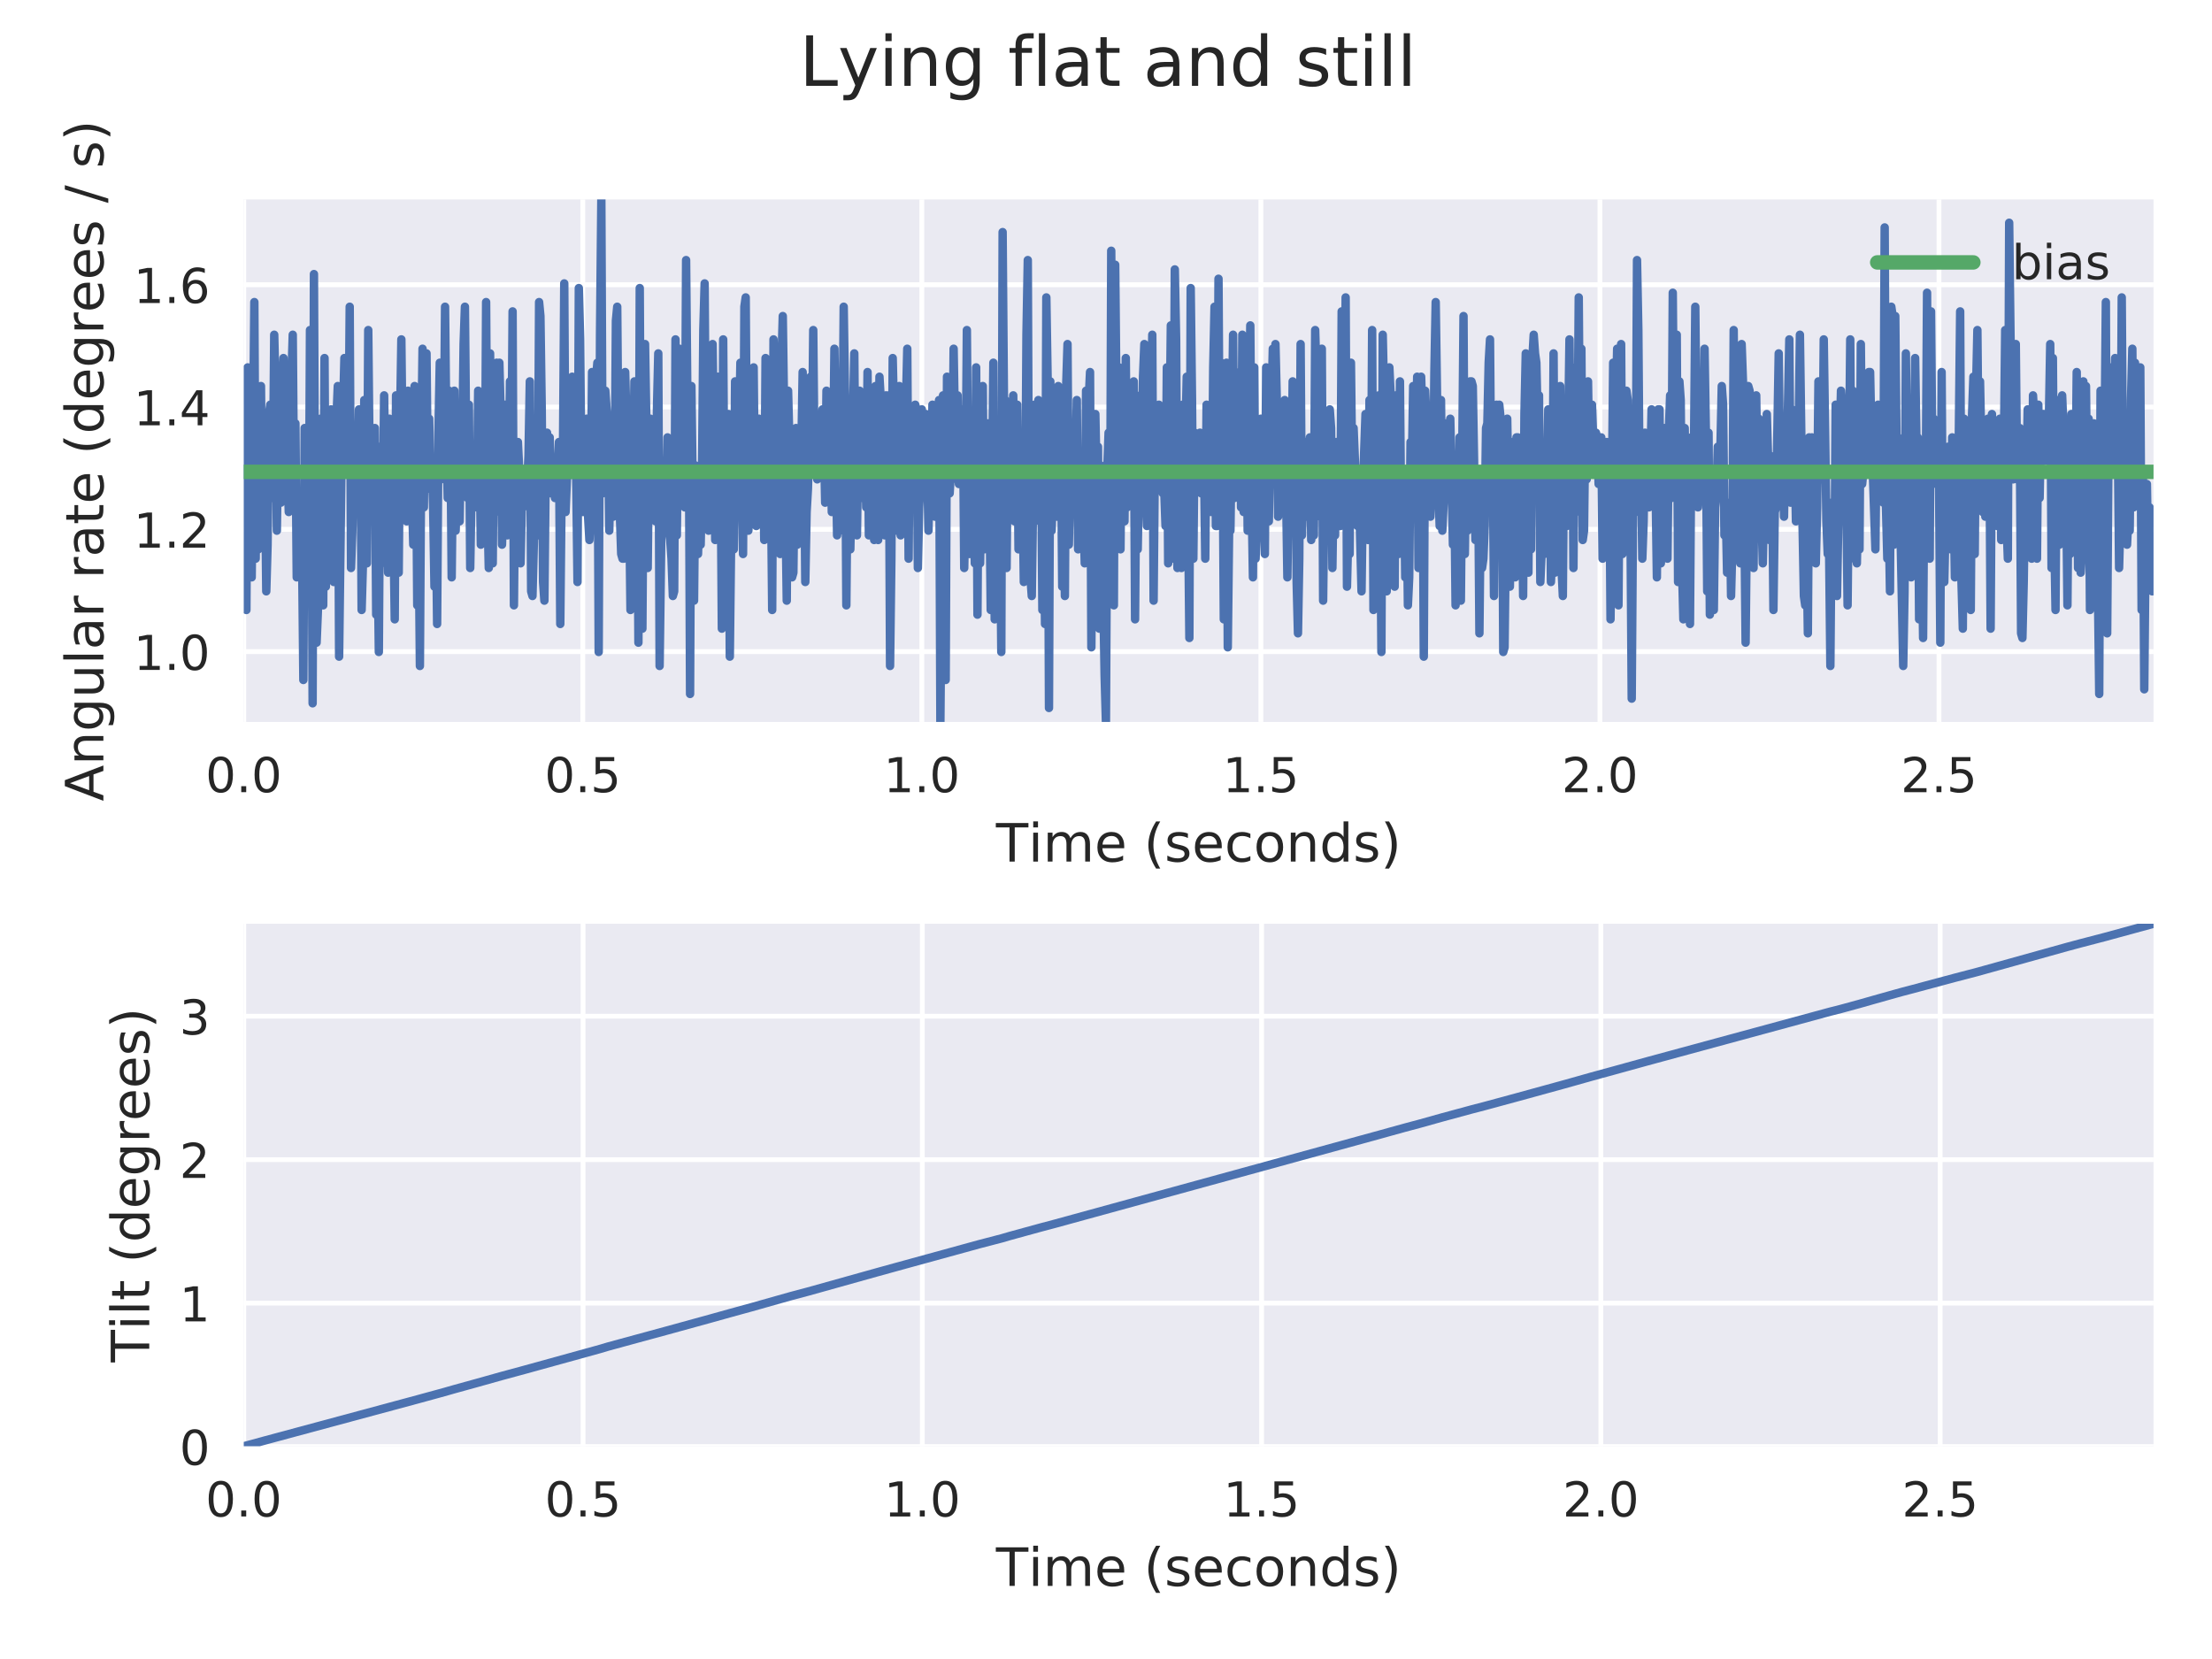<?xml version="1.0" encoding="utf-8" standalone="no"?>
<!DOCTYPE svg PUBLIC "-//W3C//DTD SVG 1.1//EN"
  "http://www.w3.org/Graphics/SVG/1.1/DTD/svg11.dtd">
<!-- Created with matplotlib (http://matplotlib.org/) -->
<svg height="345pt" version="1.1" viewBox="0 0 460 345" width="460pt" xmlns="http://www.w3.org/2000/svg" xmlns:xlink="http://www.w3.org/1999/xlink">
 <defs>
  <style type="text/css">
*{stroke-linecap:butt;stroke-linejoin:round;}
  </style>
 </defs>
 <g id="figure_1">
  <g id="patch_1">
   <path d="M 0 345.6 
L 460.8 345.6 
L 460.8 0 
L 0 0 
z
" style="fill:#ffffff;"/>
  </g>
  <g id="axes_1">
   <g id="patch_2">
    <path d="M 50.69 150.136 
L 447.84 150.136 
L 447.84 41.472 
L 50.69 41.472 
z
" style="fill:#eaeaf2;"/>
   </g>
   <g id="matplotlib.axis_1">
    <g id="xtick_1">
     <g id="line2d_1">
      <path clip-path="url(#pdb9cc842b4)" d="M 50.69 150.136 
L 50.69 41.472 
" style="fill:none;stroke:#ffffff;stroke-linecap:round;"/>
     </g>
     <g id="line2d_2"/>
     <g id="text_1">
      <!-- 0.0 -->
      <defs>
       <path d="M 31.781 66.406 
Q 24.172 66.406 20.328 58.906 
Q 16.5 51.422 16.5 36.375 
Q 16.5 21.391 20.328 13.891 
Q 24.172 6.391 31.781 6.391 
Q 39.453 6.391 43.281 13.891 
Q 47.125 21.391 47.125 36.375 
Q 47.125 51.422 43.281 58.906 
Q 39.453 66.406 31.781 66.406 
z
M 31.781 74.219 
Q 44.047 74.219 50.516 64.516 
Q 56.984 54.828 56.984 36.375 
Q 56.984 17.969 50.516 8.266 
Q 44.047 -1.422 31.781 -1.422 
Q 19.531 -1.422 13.062 8.266 
Q 6.594 17.969 6.594 36.375 
Q 6.594 54.828 13.062 64.516 
Q 19.531 74.219 31.781 74.219 
z
" id="DejaVuSans-30"/>
       <path d="M 10.688 12.406 
L 21 12.406 
L 21 0 
L 10.688 0 
z
" id="DejaVuSans-2e"/>
      </defs>
      <g style="fill:#262626;" transform="translate(42.738 164.735)scale(0.1 -0.1)">
       <use xlink:href="#DejaVuSans-30"/>
       <use x="63.623" xlink:href="#DejaVuSans-2e"/>
       <use x="95.41" xlink:href="#DejaVuSans-30"/>
      </g>
     </g>
    </g>
    <g id="xtick_2">
     <g id="line2d_3">
      <path clip-path="url(#pdb9cc842b4)" d="M 121.197 150.136 
L 121.197 41.472 
" style="fill:none;stroke:#ffffff;stroke-linecap:round;"/>
     </g>
     <g id="line2d_4"/>
     <g id="text_2">
      <!-- 0.5 -->
      <defs>
       <path d="M 10.797 72.906 
L 49.516 72.906 
L 49.516 64.594 
L 19.828 64.594 
L 19.828 46.734 
Q 21.969 47.469 24.109 47.828 
Q 26.266 48.188 28.422 48.188 
Q 40.625 48.188 47.75 41.5 
Q 54.891 34.812 54.891 23.391 
Q 54.891 11.625 47.562 5.094 
Q 40.234 -1.422 26.906 -1.422 
Q 22.312 -1.422 17.547 -0.641 
Q 12.797 0.141 7.719 1.703 
L 7.719 11.625 
Q 12.109 9.234 16.797 8.062 
Q 21.484 6.891 26.703 6.891 
Q 35.156 6.891 40.078 11.328 
Q 45.016 15.766 45.016 23.391 
Q 45.016 31 40.078 35.438 
Q 35.156 39.891 26.703 39.891 
Q 22.75 39.891 18.812 39.016 
Q 14.891 38.141 10.797 36.281 
z
" id="DejaVuSans-35"/>
      </defs>
      <g style="fill:#262626;" transform="translate(113.245 164.735)scale(0.1 -0.1)">
       <use xlink:href="#DejaVuSans-30"/>
       <use x="63.623" xlink:href="#DejaVuSans-2e"/>
       <use x="95.41" xlink:href="#DejaVuSans-35"/>
      </g>
     </g>
    </g>
    <g id="xtick_3">
     <g id="line2d_5">
      <path clip-path="url(#pdb9cc842b4)" d="M 191.703 150.136 
L 191.703 41.472 
" style="fill:none;stroke:#ffffff;stroke-linecap:round;"/>
     </g>
     <g id="line2d_6"/>
     <g id="text_3">
      <!-- 1.0 -->
      <defs>
       <path d="M 12.406 8.297 
L 28.516 8.297 
L 28.516 63.922 
L 10.984 60.406 
L 10.984 69.391 
L 28.422 72.906 
L 38.281 72.906 
L 38.281 8.297 
L 54.391 8.297 
L 54.391 0 
L 12.406 0 
z
" id="DejaVuSans-31"/>
      </defs>
      <g style="fill:#262626;" transform="translate(183.751 164.735)scale(0.1 -0.1)">
       <use xlink:href="#DejaVuSans-31"/>
       <use x="63.623" xlink:href="#DejaVuSans-2e"/>
       <use x="95.41" xlink:href="#DejaVuSans-30"/>
      </g>
     </g>
    </g>
    <g id="xtick_4">
     <g id="line2d_7">
      <path clip-path="url(#pdb9cc842b4)" d="M 262.21 150.136 
L 262.21 41.472 
" style="fill:none;stroke:#ffffff;stroke-linecap:round;"/>
     </g>
     <g id="line2d_8"/>
     <g id="text_4">
      <!-- 1.5 -->
      <g style="fill:#262626;" transform="translate(254.258 164.735)scale(0.1 -0.1)">
       <use xlink:href="#DejaVuSans-31"/>
       <use x="63.623" xlink:href="#DejaVuSans-2e"/>
       <use x="95.41" xlink:href="#DejaVuSans-35"/>
      </g>
     </g>
    </g>
    <g id="xtick_5">
     <g id="line2d_9">
      <path clip-path="url(#pdb9cc842b4)" d="M 332.716 150.136 
L 332.716 41.472 
" style="fill:none;stroke:#ffffff;stroke-linecap:round;"/>
     </g>
     <g id="line2d_10"/>
     <g id="text_5">
      <!-- 2.0 -->
      <defs>
       <path d="M 19.188 8.297 
L 53.609 8.297 
L 53.609 0 
L 7.328 0 
L 7.328 8.297 
Q 12.938 14.109 22.625 23.891 
Q 32.328 33.688 34.812 36.531 
Q 39.547 41.844 41.422 45.531 
Q 43.312 49.219 43.312 52.781 
Q 43.312 58.594 39.234 62.25 
Q 35.156 65.922 28.609 65.922 
Q 23.969 65.922 18.812 64.312 
Q 13.672 62.703 7.812 59.422 
L 7.812 69.391 
Q 13.766 71.781 18.938 73 
Q 24.125 74.219 28.422 74.219 
Q 39.75 74.219 46.484 68.547 
Q 53.219 62.891 53.219 53.422 
Q 53.219 48.922 51.531 44.891 
Q 49.859 40.875 45.406 35.406 
Q 44.188 33.984 37.641 27.219 
Q 31.109 20.453 19.188 8.297 
z
" id="DejaVuSans-32"/>
      </defs>
      <g style="fill:#262626;" transform="translate(324.765 164.735)scale(0.1 -0.1)">
       <use xlink:href="#DejaVuSans-32"/>
       <use x="63.623" xlink:href="#DejaVuSans-2e"/>
       <use x="95.41" xlink:href="#DejaVuSans-30"/>
      </g>
     </g>
    </g>
    <g id="xtick_6">
     <g id="line2d_11">
      <path clip-path="url(#pdb9cc842b4)" d="M 403.223 150.136 
L 403.223 41.472 
" style="fill:none;stroke:#ffffff;stroke-linecap:round;"/>
     </g>
     <g id="line2d_12"/>
     <g id="text_6">
      <!-- 2.5 -->
      <g style="fill:#262626;" transform="translate(395.271 164.735)scale(0.1 -0.1)">
       <use xlink:href="#DejaVuSans-32"/>
       <use x="63.623" xlink:href="#DejaVuSans-2e"/>
       <use x="95.41" xlink:href="#DejaVuSans-35"/>
      </g>
     </g>
    </g>
    <g id="text_7">
     <!-- Time (seconds) -->
     <defs>
      <path d="M -0.297 72.906 
L 61.375 72.906 
L 61.375 64.594 
L 35.5 64.594 
L 35.5 0 
L 25.594 0 
L 25.594 64.594 
L -0.297 64.594 
z
" id="DejaVuSans-54"/>
      <path d="M 9.422 54.688 
L 18.406 54.688 
L 18.406 0 
L 9.422 0 
z
M 9.422 75.984 
L 18.406 75.984 
L 18.406 64.594 
L 9.422 64.594 
z
" id="DejaVuSans-69"/>
      <path d="M 52 44.188 
Q 55.375 50.25 60.062 53.125 
Q 64.75 56 71.094 56 
Q 79.641 56 84.281 50.016 
Q 88.922 44.047 88.922 33.016 
L 88.922 0 
L 79.891 0 
L 79.891 32.719 
Q 79.891 40.578 77.094 44.375 
Q 74.312 48.188 68.609 48.188 
Q 61.625 48.188 57.562 43.547 
Q 53.516 38.922 53.516 30.906 
L 53.516 0 
L 44.484 0 
L 44.484 32.719 
Q 44.484 40.625 41.703 44.406 
Q 38.922 48.188 33.109 48.188 
Q 26.219 48.188 22.156 43.531 
Q 18.109 38.875 18.109 30.906 
L 18.109 0 
L 9.078 0 
L 9.078 54.688 
L 18.109 54.688 
L 18.109 46.188 
Q 21.188 51.219 25.484 53.609 
Q 29.781 56 35.688 56 
Q 41.656 56 45.828 52.969 
Q 50 49.953 52 44.188 
z
" id="DejaVuSans-6d"/>
      <path d="M 56.203 29.594 
L 56.203 25.203 
L 14.891 25.203 
Q 15.484 15.922 20.484 11.062 
Q 25.484 6.203 34.422 6.203 
Q 39.594 6.203 44.453 7.469 
Q 49.312 8.734 54.109 11.281 
L 54.109 2.781 
Q 49.266 0.734 44.188 -0.344 
Q 39.109 -1.422 33.891 -1.422 
Q 20.797 -1.422 13.156 6.188 
Q 5.516 13.812 5.516 26.812 
Q 5.516 40.234 12.766 48.109 
Q 20.016 56 32.328 56 
Q 43.359 56 49.781 48.891 
Q 56.203 41.797 56.203 29.594 
z
M 47.219 32.234 
Q 47.125 39.594 43.094 43.984 
Q 39.062 48.391 32.422 48.391 
Q 24.906 48.391 20.391 44.141 
Q 15.875 39.891 15.188 32.172 
z
" id="DejaVuSans-65"/>
      <path id="DejaVuSans-20"/>
      <path d="M 31 75.875 
Q 24.469 64.656 21.281 53.656 
Q 18.109 42.672 18.109 31.391 
Q 18.109 20.125 21.312 9.062 
Q 24.516 -2 31 -13.188 
L 23.188 -13.188 
Q 15.875 -1.703 12.234 9.375 
Q 8.594 20.453 8.594 31.391 
Q 8.594 42.281 12.203 53.312 
Q 15.828 64.359 23.188 75.875 
z
" id="DejaVuSans-28"/>
      <path d="M 44.281 53.078 
L 44.281 44.578 
Q 40.484 46.531 36.375 47.5 
Q 32.281 48.484 27.875 48.484 
Q 21.188 48.484 17.844 46.438 
Q 14.5 44.391 14.5 40.281 
Q 14.5 37.156 16.891 35.375 
Q 19.281 33.594 26.516 31.984 
L 29.594 31.297 
Q 39.156 29.25 43.188 25.516 
Q 47.219 21.781 47.219 15.094 
Q 47.219 7.469 41.188 3.016 
Q 35.156 -1.422 24.609 -1.422 
Q 20.219 -1.422 15.453 -0.562 
Q 10.688 0.297 5.422 2 
L 5.422 11.281 
Q 10.406 8.688 15.234 7.391 
Q 20.062 6.109 24.812 6.109 
Q 31.156 6.109 34.562 8.281 
Q 37.984 10.453 37.984 14.406 
Q 37.984 18.062 35.516 20.016 
Q 33.062 21.969 24.703 23.781 
L 21.578 24.516 
Q 13.234 26.266 9.516 29.906 
Q 5.812 33.547 5.812 39.891 
Q 5.812 47.609 11.281 51.797 
Q 16.75 56 26.812 56 
Q 31.781 56 36.172 55.266 
Q 40.578 54.547 44.281 53.078 
z
" id="DejaVuSans-73"/>
      <path d="M 48.781 52.594 
L 48.781 44.188 
Q 44.969 46.297 41.141 47.344 
Q 37.312 48.391 33.406 48.391 
Q 24.656 48.391 19.812 42.844 
Q 14.984 37.312 14.984 27.297 
Q 14.984 17.281 19.812 11.734 
Q 24.656 6.203 33.406 6.203 
Q 37.312 6.203 41.141 7.25 
Q 44.969 8.297 48.781 10.406 
L 48.781 2.094 
Q 45.016 0.344 40.984 -0.531 
Q 36.969 -1.422 32.422 -1.422 
Q 20.062 -1.422 12.781 6.344 
Q 5.516 14.109 5.516 27.297 
Q 5.516 40.672 12.859 48.328 
Q 20.219 56 33.016 56 
Q 37.156 56 41.109 55.141 
Q 45.062 54.297 48.781 52.594 
z
" id="DejaVuSans-63"/>
      <path d="M 30.609 48.391 
Q 23.391 48.391 19.188 42.75 
Q 14.984 37.109 14.984 27.297 
Q 14.984 17.484 19.156 11.844 
Q 23.344 6.203 30.609 6.203 
Q 37.797 6.203 41.984 11.859 
Q 46.188 17.531 46.188 27.297 
Q 46.188 37.016 41.984 42.703 
Q 37.797 48.391 30.609 48.391 
z
M 30.609 56 
Q 42.328 56 49.016 48.375 
Q 55.719 40.766 55.719 27.297 
Q 55.719 13.875 49.016 6.219 
Q 42.328 -1.422 30.609 -1.422 
Q 18.844 -1.422 12.172 6.219 
Q 5.516 13.875 5.516 27.297 
Q 5.516 40.766 12.172 48.375 
Q 18.844 56 30.609 56 
z
" id="DejaVuSans-6f"/>
      <path d="M 54.891 33.016 
L 54.891 0 
L 45.906 0 
L 45.906 32.719 
Q 45.906 40.484 42.875 44.328 
Q 39.844 48.188 33.797 48.188 
Q 26.516 48.188 22.312 43.547 
Q 18.109 38.922 18.109 30.906 
L 18.109 0 
L 9.078 0 
L 9.078 54.688 
L 18.109 54.688 
L 18.109 46.188 
Q 21.344 51.125 25.703 53.562 
Q 30.078 56 35.797 56 
Q 45.219 56 50.047 50.172 
Q 54.891 44.344 54.891 33.016 
z
" id="DejaVuSans-6e"/>
      <path d="M 45.406 46.391 
L 45.406 75.984 
L 54.391 75.984 
L 54.391 0 
L 45.406 0 
L 45.406 8.203 
Q 42.578 3.328 38.25 0.953 
Q 33.938 -1.422 27.875 -1.422 
Q 17.969 -1.422 11.734 6.484 
Q 5.516 14.406 5.516 27.297 
Q 5.516 40.188 11.734 48.094 
Q 17.969 56 27.875 56 
Q 33.938 56 38.25 53.625 
Q 42.578 51.266 45.406 46.391 
z
M 14.797 27.297 
Q 14.797 17.391 18.875 11.75 
Q 22.953 6.109 30.078 6.109 
Q 37.203 6.109 41.297 11.75 
Q 45.406 17.391 45.406 27.297 
Q 45.406 37.203 41.297 42.844 
Q 37.203 48.484 30.078 48.484 
Q 22.953 48.484 18.875 42.844 
Q 14.797 37.203 14.797 27.297 
z
" id="DejaVuSans-64"/>
      <path d="M 8.016 75.875 
L 15.828 75.875 
Q 23.141 64.359 26.781 53.312 
Q 30.422 42.281 30.422 31.391 
Q 30.422 20.453 26.781 9.375 
Q 23.141 -1.703 15.828 -13.188 
L 8.016 -13.188 
Q 14.5 -2 17.703 9.062 
Q 20.906 20.125 20.906 31.391 
Q 20.906 42.672 17.703 53.656 
Q 14.5 64.656 8.016 75.875 
z
" id="DejaVuSans-29"/>
     </defs>
     <g style="fill:#262626;" transform="translate(207.118 179.173)scale(0.11 -0.11)">
      <use xlink:href="#DejaVuSans-54"/>
      <use x="61.037" xlink:href="#DejaVuSans-69"/>
      <use x="88.82" xlink:href="#DejaVuSans-6d"/>
      <use x="186.232" xlink:href="#DejaVuSans-65"/>
      <use x="247.756" xlink:href="#DejaVuSans-20"/>
      <use x="279.543" xlink:href="#DejaVuSans-28"/>
      <use x="318.557" xlink:href="#DejaVuSans-73"/>
      <use x="370.656" xlink:href="#DejaVuSans-65"/>
      <use x="432.18" xlink:href="#DejaVuSans-63"/>
      <use x="487.16" xlink:href="#DejaVuSans-6f"/>
      <use x="548.342" xlink:href="#DejaVuSans-6e"/>
      <use x="611.721" xlink:href="#DejaVuSans-64"/>
      <use x="675.197" xlink:href="#DejaVuSans-73"/>
      <use x="727.297" xlink:href="#DejaVuSans-29"/>
     </g>
    </g>
   </g>
   <g id="matplotlib.axis_2">
    <g id="ytick_1">
     <g id="line2d_13">
      <path clip-path="url(#pdb9cc842b4)" d="M 50.69 135.513 
L 447.84 135.513 
" style="fill:none;stroke:#ffffff;stroke-linecap:round;"/>
     </g>
     <g id="line2d_14"/>
     <g id="text_8">
      <!-- 1.0 -->
      <g style="fill:#262626;" transform="translate(27.787 139.312)scale(0.1 -0.1)">
       <use xlink:href="#DejaVuSans-31"/>
       <use x="63.623" xlink:href="#DejaVuSans-2e"/>
       <use x="95.41" xlink:href="#DejaVuSans-30"/>
      </g>
     </g>
    </g>
    <g id="ytick_2">
     <g id="line2d_15">
      <path clip-path="url(#pdb9cc842b4)" d="M 50.69 110.08 
L 447.84 110.08 
" style="fill:none;stroke:#ffffff;stroke-linecap:round;"/>
     </g>
     <g id="line2d_16"/>
     <g id="text_9">
      <!-- 1.2 -->
      <g style="fill:#262626;" transform="translate(27.787 113.879)scale(0.1 -0.1)">
       <use xlink:href="#DejaVuSans-31"/>
       <use x="63.623" xlink:href="#DejaVuSans-2e"/>
       <use x="95.41" xlink:href="#DejaVuSans-32"/>
      </g>
     </g>
    </g>
    <g id="ytick_3">
     <g id="line2d_17">
      <path clip-path="url(#pdb9cc842b4)" d="M 50.69 84.646 
L 447.84 84.646 
" style="fill:none;stroke:#ffffff;stroke-linecap:round;"/>
     </g>
     <g id="line2d_18"/>
     <g id="text_10">
      <!-- 1.4 -->
      <defs>
       <path d="M 37.797 64.312 
L 12.891 25.391 
L 37.797 25.391 
z
M 35.203 72.906 
L 47.609 72.906 
L 47.609 25.391 
L 58.016 25.391 
L 58.016 17.188 
L 47.609 17.188 
L 47.609 0 
L 37.797 0 
L 37.797 17.188 
L 4.891 17.188 
L 4.891 26.703 
z
" id="DejaVuSans-34"/>
      </defs>
      <g style="fill:#262626;" transform="translate(27.787 88.445)scale(0.1 -0.1)">
       <use xlink:href="#DejaVuSans-31"/>
       <use x="63.623" xlink:href="#DejaVuSans-2e"/>
       <use x="95.41" xlink:href="#DejaVuSans-34"/>
      </g>
     </g>
    </g>
    <g id="ytick_4">
     <g id="line2d_19">
      <path clip-path="url(#pdb9cc842b4)" d="M 50.69 59.212 
L 447.84 59.212 
" style="fill:none;stroke:#ffffff;stroke-linecap:round;"/>
     </g>
     <g id="line2d_20"/>
     <g id="text_11">
      <!-- 1.6 -->
      <defs>
       <path d="M 33.016 40.375 
Q 26.375 40.375 22.484 35.828 
Q 18.609 31.297 18.609 23.391 
Q 18.609 15.531 22.484 10.953 
Q 26.375 6.391 33.016 6.391 
Q 39.656 6.391 43.531 10.953 
Q 47.406 15.531 47.406 23.391 
Q 47.406 31.297 43.531 35.828 
Q 39.656 40.375 33.016 40.375 
z
M 52.594 71.297 
L 52.594 62.312 
Q 48.875 64.062 45.094 64.984 
Q 41.312 65.922 37.594 65.922 
Q 27.828 65.922 22.672 59.328 
Q 17.531 52.734 16.797 39.406 
Q 19.672 43.656 24.016 45.922 
Q 28.375 48.188 33.594 48.188 
Q 44.578 48.188 50.953 41.516 
Q 57.328 34.859 57.328 23.391 
Q 57.328 12.156 50.688 5.359 
Q 44.047 -1.422 33.016 -1.422 
Q 20.359 -1.422 13.672 8.266 
Q 6.984 17.969 6.984 36.375 
Q 6.984 53.656 15.188 63.938 
Q 23.391 74.219 37.203 74.219 
Q 40.922 74.219 44.703 73.484 
Q 48.484 72.75 52.594 71.297 
z
" id="DejaVuSans-36"/>
      </defs>
      <g style="fill:#262626;" transform="translate(27.787 63.011)scale(0.1 -0.1)">
       <use xlink:href="#DejaVuSans-31"/>
       <use x="63.623" xlink:href="#DejaVuSans-2e"/>
       <use x="95.41" xlink:href="#DejaVuSans-36"/>
      </g>
     </g>
    </g>
    <g id="text_12">
     <!-- Angular rate (degrees / s) -->
     <defs>
      <path d="M 34.188 63.188 
L 20.797 26.906 
L 47.609 26.906 
z
M 28.609 72.906 
L 39.797 72.906 
L 67.578 0 
L 57.328 0 
L 50.688 18.703 
L 17.828 18.703 
L 11.188 0 
L 0.781 0 
z
" id="DejaVuSans-41"/>
      <path d="M 45.406 27.984 
Q 45.406 37.75 41.375 43.109 
Q 37.359 48.484 30.078 48.484 
Q 22.859 48.484 18.828 43.109 
Q 14.797 37.75 14.797 27.984 
Q 14.797 18.266 18.828 12.891 
Q 22.859 7.516 30.078 7.516 
Q 37.359 7.516 41.375 12.891 
Q 45.406 18.266 45.406 27.984 
z
M 54.391 6.781 
Q 54.391 -7.172 48.188 -13.984 
Q 42 -20.797 29.203 -20.797 
Q 24.469 -20.797 20.266 -20.094 
Q 16.062 -19.391 12.109 -17.922 
L 12.109 -9.188 
Q 16.062 -11.328 19.922 -12.344 
Q 23.781 -13.375 27.781 -13.375 
Q 36.625 -13.375 41.016 -8.766 
Q 45.406 -4.156 45.406 5.172 
L 45.406 9.625 
Q 42.625 4.781 38.281 2.391 
Q 33.938 0 27.875 0 
Q 17.828 0 11.672 7.656 
Q 5.516 15.328 5.516 27.984 
Q 5.516 40.672 11.672 48.328 
Q 17.828 56 27.875 56 
Q 33.938 56 38.281 53.609 
Q 42.625 51.219 45.406 46.391 
L 45.406 54.688 
L 54.391 54.688 
z
" id="DejaVuSans-67"/>
      <path d="M 8.5 21.578 
L 8.5 54.688 
L 17.484 54.688 
L 17.484 21.922 
Q 17.484 14.156 20.5 10.266 
Q 23.531 6.391 29.594 6.391 
Q 36.859 6.391 41.078 11.031 
Q 45.312 15.672 45.312 23.688 
L 45.312 54.688 
L 54.297 54.688 
L 54.297 0 
L 45.312 0 
L 45.312 8.406 
Q 42.047 3.422 37.719 1 
Q 33.406 -1.422 27.688 -1.422 
Q 18.266 -1.422 13.375 4.438 
Q 8.5 10.297 8.5 21.578 
z
M 31.109 56 
z
" id="DejaVuSans-75"/>
      <path d="M 9.422 75.984 
L 18.406 75.984 
L 18.406 0 
L 9.422 0 
z
" id="DejaVuSans-6c"/>
      <path d="M 34.281 27.484 
Q 23.391 27.484 19.188 25 
Q 14.984 22.516 14.984 16.5 
Q 14.984 11.719 18.141 8.906 
Q 21.297 6.109 26.703 6.109 
Q 34.188 6.109 38.703 11.406 
Q 43.219 16.703 43.219 25.484 
L 43.219 27.484 
z
M 52.203 31.203 
L 52.203 0 
L 43.219 0 
L 43.219 8.297 
Q 40.141 3.328 35.547 0.953 
Q 30.953 -1.422 24.312 -1.422 
Q 15.922 -1.422 10.953 3.297 
Q 6 8.016 6 15.922 
Q 6 25.141 12.172 29.828 
Q 18.359 34.516 30.609 34.516 
L 43.219 34.516 
L 43.219 35.406 
Q 43.219 41.609 39.141 45 
Q 35.062 48.391 27.688 48.391 
Q 23 48.391 18.547 47.266 
Q 14.109 46.141 10.016 43.891 
L 10.016 52.203 
Q 14.938 54.109 19.578 55.047 
Q 24.219 56 28.609 56 
Q 40.484 56 46.344 49.844 
Q 52.203 43.703 52.203 31.203 
z
" id="DejaVuSans-61"/>
      <path d="M 41.109 46.297 
Q 39.594 47.172 37.812 47.578 
Q 36.031 48 33.891 48 
Q 26.266 48 22.188 43.047 
Q 18.109 38.094 18.109 28.812 
L 18.109 0 
L 9.078 0 
L 9.078 54.688 
L 18.109 54.688 
L 18.109 46.188 
Q 20.953 51.172 25.484 53.578 
Q 30.031 56 36.531 56 
Q 37.453 56 38.578 55.875 
Q 39.703 55.766 41.062 55.516 
z
" id="DejaVuSans-72"/>
      <path d="M 18.312 70.219 
L 18.312 54.688 
L 36.812 54.688 
L 36.812 47.703 
L 18.312 47.703 
L 18.312 18.016 
Q 18.312 11.328 20.141 9.422 
Q 21.969 7.516 27.594 7.516 
L 36.812 7.516 
L 36.812 0 
L 27.594 0 
Q 17.188 0 13.234 3.875 
Q 9.281 7.766 9.281 18.016 
L 9.281 47.703 
L 2.688 47.703 
L 2.688 54.688 
L 9.281 54.688 
L 9.281 70.219 
z
" id="DejaVuSans-74"/>
      <path d="M 25.391 72.906 
L 33.688 72.906 
L 8.297 -9.281 
L 0 -9.281 
z
" id="DejaVuSans-2f"/>
     </defs>
     <g style="fill:#262626;" transform="translate(21.499 166.623)rotate(-90)scale(0.11 -0.11)">
      <use xlink:href="#DejaVuSans-41"/>
      <use x="68.408" xlink:href="#DejaVuSans-6e"/>
      <use x="131.787" xlink:href="#DejaVuSans-67"/>
      <use x="195.264" xlink:href="#DejaVuSans-75"/>
      <use x="258.643" xlink:href="#DejaVuSans-6c"/>
      <use x="286.426" xlink:href="#DejaVuSans-61"/>
      <use x="347.705" xlink:href="#DejaVuSans-72"/>
      <use x="388.818" xlink:href="#DejaVuSans-20"/>
      <use x="420.605" xlink:href="#DejaVuSans-72"/>
      <use x="461.719" xlink:href="#DejaVuSans-61"/>
      <use x="522.998" xlink:href="#DejaVuSans-74"/>
      <use x="562.207" xlink:href="#DejaVuSans-65"/>
      <use x="623.73" xlink:href="#DejaVuSans-20"/>
      <use x="655.518" xlink:href="#DejaVuSans-28"/>
      <use x="694.531" xlink:href="#DejaVuSans-64"/>
      <use x="758.008" xlink:href="#DejaVuSans-65"/>
      <use x="819.531" xlink:href="#DejaVuSans-67"/>
      <use x="883.008" xlink:href="#DejaVuSans-72"/>
      <use x="924.09" xlink:href="#DejaVuSans-65"/>
      <use x="985.613" xlink:href="#DejaVuSans-65"/>
      <use x="1047.137" xlink:href="#DejaVuSans-73"/>
      <use x="1099.236" xlink:href="#DejaVuSans-20"/>
      <use x="1131.023" xlink:href="#DejaVuSans-2f"/>
      <use x="1164.715" xlink:href="#DejaVuSans-20"/>
      <use x="1196.502" xlink:href="#DejaVuSans-73"/>
      <use x="1248.602" xlink:href="#DejaVuSans-29"/>
     </g>
    </g>
   </g>
   <g id="line2d_21">
    <path clip-path="url(#pdb9cc842b4)" d="M 50.69 116.179 
L 50.965 114.238 
L 51.241 126.851 
L 51.516 76.4 
L 51.792 91.923 
L 52.067 100.655 
L 52.342 120.06 
L 52.893 62.817 
L 53.169 116.179 
L 53.444 83.191 
L 53.72 114.238 
L 53.995 86.102 
L 54.27 80.281 
L 54.546 111.328 
L 54.821 106.477 
L 55.097 98.715 
L 55.372 122.97 
L 55.647 113.268 
L 55.923 86.102 
L 56.198 84.162 
L 56.474 103.566 
L 56.749 100.655 
L 57.025 69.608 
L 57.3 81.251 
L 57.575 110.357 
L 57.851 89.983 
L 58.126 87.072 
L 58.402 104.536 
L 58.677 80.281 
L 58.952 74.459 
L 59.228 94.834 
L 59.503 89.013 
L 60.054 106.477 
L 60.33 100.655 
L 60.605 78.34 
L 60.88 69.608 
L 61.156 103.566 
L 61.431 88.042 
L 61.707 120.06 
L 61.982 106.477 
L 62.257 108.417 
L 62.533 112.298 
L 62.808 114.238 
L 63.084 141.404 
L 63.359 89.013 
L 63.635 118.119 
L 63.91 96.774 
L 64.185 122.97 
L 64.461 68.638 
L 64.736 89.983 
L 65.012 146.256 
L 65.287 56.995 
L 65.562 118.119 
L 65.838 133.643 
L 66.113 126.851 
L 66.389 98.715 
L 66.664 87.072 
L 67.215 125.881 
L 67.49 74.459 
L 67.766 122 
L 68.041 102.596 
L 68.317 107.447 
L 68.592 109.387 
L 68.867 85.132 
L 69.143 99.685 
L 69.418 121.03 
L 69.694 93.864 
L 70.245 80.281 
L 70.52 136.553 
L 71.071 91.923 
L 71.346 85.132 
L 71.622 74.459 
L 71.897 94.834 
L 72.172 78.34 
L 72.448 96.774 
L 72.723 63.787 
L 72.999 118.119 
L 73.274 110.357 
L 73.55 95.804 
L 73.825 101.626 
L 74.1 89.013 
L 74.376 97.745 
L 74.651 85.132 
L 74.927 85.132 
L 75.202 126.851 
L 75.477 117.149 
L 75.753 83.191 
L 76.028 110.357 
L 76.304 117.149 
L 76.579 68.638 
L 76.855 94.834 
L 77.13 102.596 
L 77.405 106.477 
L 77.681 103.566 
L 77.956 89.013 
L 78.232 127.821 
L 78.507 113.268 
L 78.782 135.583 
L 79.058 92.894 
L 79.333 117.149 
L 79.609 109.387 
L 79.884 82.221 
L 80.16 105.506 
L 80.435 108.417 
L 80.71 119.089 
L 80.986 87.072 
L 81.261 118.119 
L 81.537 89.013 
L 82.087 128.792 
L 82.363 82.221 
L 82.638 108.417 
L 82.914 119.089 
L 83.189 88.042 
L 83.465 70.579 
L 83.74 95.804 
L 84.015 106.477 
L 84.291 94.834 
L 84.566 108.417 
L 84.842 81.251 
L 85.392 101.626 
L 85.668 103.566 
L 85.943 113.268 
L 86.219 80.281 
L 86.494 89.013 
L 86.77 125.881 
L 87.045 109.387 
L 87.32 138.494 
L 87.596 92.894 
L 87.871 72.519 
L 88.147 105.506 
L 88.422 77.37 
L 88.697 73.489 
L 88.973 101.626 
L 89.248 87.072 
L 89.524 100.655 
L 89.799 96.774 
L 90.075 105.506 
L 90.35 122 
L 90.625 104.536 
L 90.901 129.762 
L 91.176 89.983 
L 91.452 75.43 
L 91.727 99.685 
L 92.002 95.804 
L 92.278 96.774 
L 92.553 63.787 
L 92.829 90.953 
L 93.104 103.566 
L 93.379 81.251 
L 93.655 89.013 
L 93.93 120.06 
L 94.206 94.834 
L 94.481 81.251 
L 94.757 110.357 
L 95.032 100.655 
L 95.307 106.477 
L 95.583 108.417 
L 95.858 90.953 
L 96.134 91.923 
L 96.409 71.549 
L 96.684 63.787 
L 96.96 93.864 
L 97.235 103.566 
L 97.511 84.162 
L 97.786 118.119 
L 98.062 101.626 
L 98.337 95.804 
L 98.612 100.655 
L 98.888 99.685 
L 99.163 105.506 
L 99.439 81.251 
L 99.714 91.923 
L 99.989 113.268 
L 100.265 84.162 
L 100.54 89.983 
L 100.816 109.387 
L 101.091 62.817 
L 101.367 105.506 
L 101.642 118.119 
L 101.917 73.489 
L 102.193 116.179 
L 102.468 117.149 
L 102.744 84.162 
L 103.019 106.477 
L 103.294 75.43 
L 103.57 99.685 
L 103.845 75.43 
L 104.121 86.102 
L 104.396 113.268 
L 104.672 102.596 
L 104.947 84.162 
L 105.498 111.328 
L 105.773 102.596 
L 106.049 79.31 
L 106.324 98.715 
L 106.599 64.757 
L 106.875 125.881 
L 107.15 95.804 
L 107.426 95.804 
L 107.701 91.923 
L 107.977 97.745 
L 108.252 117.149 
L 108.527 104.536 
L 108.803 105.506 
L 109.078 103.566 
L 109.354 100.655 
L 109.629 100.655 
L 109.904 94.834 
L 110.18 79.31 
L 110.455 122.97 
L 110.731 123.941 
L 111.282 102.596 
L 111.557 108.417 
L 111.832 111.328 
L 112.108 62.817 
L 112.383 65.727 
L 112.659 85.132 
L 112.934 121.03 
L 113.209 124.911 
L 113.485 97.745 
L 113.76 89.983 
L 114.036 96.774 
L 114.311 90.953 
L 114.587 102.596 
L 114.862 101.626 
L 115.137 95.804 
L 115.413 103.566 
L 115.964 98.715 
L 116.239 91.923 
L 116.514 129.762 
L 116.79 101.626 
L 117.065 94.834 
L 117.341 58.936 
L 117.616 106.477 
L 117.892 99.685 
L 118.167 97.745 
L 118.442 98.715 
L 118.718 98.715 
L 118.993 78.34 
L 119.269 90.953 
L 119.544 84.162 
L 119.819 98.715 
L 120.095 121.03 
L 120.37 59.906 
L 120.646 70.579 
L 120.921 101.626 
L 121.197 106.477 
L 122.023 87.072 
L 122.298 107.447 
L 122.574 112.298 
L 122.849 106.477 
L 123.124 77.37 
L 123.4 99.685 
L 123.675 82.221 
L 124.226 75.43 
L 124.502 135.583 
L 124.777 69.608 
L 125.052 41.472 
L 125.328 102.596 
L 125.603 100.655 
L 125.879 81.251 
L 126.429 89.013 
L 126.705 110.357 
L 126.98 92.894 
L 127.256 88.042 
L 127.531 107.447 
L 127.807 103.566 
L 128.082 66.698 
L 128.357 63.787 
L 128.633 98.715 
L 129.184 115.209 
L 129.459 116.179 
L 129.734 116.179 
L 130.01 77.37 
L 130.285 88.042 
L 130.561 112.298 
L 130.836 104.536 
L 131.111 126.851 
L 131.387 98.715 
L 131.662 95.804 
L 131.938 79.31 
L 132.213 104.536 
L 132.489 88.042 
L 132.764 133.643 
L 133.039 59.906 
L 133.315 113.268 
L 133.59 130.732 
L 133.866 90.953 
L 134.141 71.549 
L 134.416 88.042 
L 134.692 118.119 
L 134.967 92.894 
L 135.243 87.072 
L 135.518 89.983 
L 136.069 105.506 
L 136.344 108.417 
L 136.62 85.132 
L 136.895 73.489 
L 137.171 138.494 
L 137.721 95.804 
L 137.997 98.715 
L 138.272 104.536 
L 138.548 104.536 
L 138.823 90.953 
L 139.099 110.357 
L 139.374 112.298 
L 139.649 116.179 
L 139.925 123.941 
L 140.2 122.97 
L 140.476 70.579 
L 140.751 111.328 
L 141.026 83.191 
L 141.302 72.519 
L 141.577 85.132 
L 141.853 77.37 
L 142.128 83.191 
L 142.404 105.506 
L 142.679 54.085 
L 142.954 84.162 
L 143.23 85.132 
L 143.505 144.315 
L 143.781 80.281 
L 144.331 124.911 
L 144.607 96.774 
L 145.158 115.209 
L 145.433 106.477 
L 145.709 113.268 
L 145.984 98.715 
L 146.259 68.638 
L 146.535 58.936 
L 146.81 101.626 
L 147.086 101.626 
L 147.361 110.357 
L 147.636 84.162 
L 148.187 71.549 
L 148.738 112.298 
L 149.014 90.953 
L 149.289 78.34 
L 149.84 94.834 
L 150.115 130.732 
L 150.391 70.579 
L 150.666 109.387 
L 151.217 88.042 
L 151.492 86.102 
L 151.768 136.553 
L 152.043 112.298 
L 152.319 111.328 
L 152.594 114.238 
L 152.869 79.31 
L 153.145 104.536 
L 153.42 105.506 
L 153.971 75.43 
L 154.246 100.655 
L 154.522 115.209 
L 154.797 63.787 
L 155.073 61.847 
L 155.348 103.566 
L 155.624 110.357 
L 155.899 104.536 
L 156.174 104.536 
L 156.45 85.132 
L 156.725 76.4 
L 157.001 104.536 
L 157.276 109.387 
L 157.551 100.655 
L 157.827 87.072 
L 158.102 91.923 
L 158.378 93.864 
L 158.653 93.864 
L 158.929 112.298 
L 159.204 74.459 
L 159.479 87.072 
L 159.755 90.953 
L 160.03 88.042 
L 160.306 99.685 
L 160.581 126.851 
L 160.856 70.579 
L 161.407 92.894 
L 161.683 111.328 
L 161.958 80.281 
L 162.234 115.209 
L 162.509 75.43 
L 162.784 65.727 
L 163.611 124.911 
L 163.886 81.251 
L 164.161 91.923 
L 164.437 90.953 
L 164.712 120.06 
L 164.988 119.089 
L 165.263 95.804 
L 165.539 89.013 
L 165.814 113.268 
L 166.089 102.596 
L 166.365 110.357 
L 166.916 77.37 
L 167.191 89.013 
L 167.466 121.03 
L 167.742 106.477 
L 168.017 101.626 
L 168.568 78.34 
L 168.844 94.834 
L 169.119 68.638 
L 169.394 96.774 
L 169.67 86.102 
L 169.945 99.685 
L 170.221 98.715 
L 170.496 98.715 
L 170.771 96.774 
L 171.047 85.132 
L 171.322 90.953 
L 171.598 104.536 
L 171.873 81.251 
L 172.148 93.864 
L 172.424 96.774 
L 172.699 87.072 
L 172.975 106.477 
L 173.25 95.804 
L 173.526 72.519 
L 174.076 111.328 
L 174.352 91.923 
L 174.627 110.357 
L 174.903 78.34 
L 175.178 94.834 
L 175.453 63.787 
L 175.729 82.221 
L 176.004 125.881 
L 176.28 94.834 
L 176.555 101.626 
L 176.831 114.238 
L 177.657 73.489 
L 177.932 106.477 
L 178.208 111.328 
L 178.483 90.953 
L 178.758 81.251 
L 179.034 87.072 
L 179.309 103.566 
L 179.585 102.596 
L 179.86 92.894 
L 180.136 105.506 
L 180.411 77.37 
L 180.686 111.328 
L 180.962 97.745 
L 181.237 107.447 
L 181.513 92.894 
L 181.788 112.298 
L 182.063 80.281 
L 182.339 108.417 
L 182.614 112.298 
L 182.89 78.34 
L 183.165 83.191 
L 183.441 90.953 
L 183.991 111.328 
L 184.267 82.221 
L 184.542 88.042 
L 184.818 82.221 
L 185.093 138.494 
L 185.368 116.179 
L 185.644 74.459 
L 186.47 110.357 
L 187.021 80.281 
L 187.296 111.328 
L 187.572 109.387 
L 187.847 90.953 
L 188.123 91.923 
L 188.398 84.162 
L 188.673 72.519 
L 188.949 116.179 
L 189.224 85.132 
L 189.5 100.655 
L 189.775 90.953 
L 190.051 89.983 
L 190.326 84.162 
L 190.601 85.132 
L 190.877 118.119 
L 191.152 105.506 
L 191.428 99.685 
L 191.703 85.132 
L 191.978 102.596 
L 192.254 98.715 
L 192.529 86.102 
L 192.805 95.804 
L 193.08 110.357 
L 193.356 93.864 
L 193.631 107.447 
L 193.906 84.162 
L 194.182 100.655 
L 194.457 107.447 
L 194.733 107.447 
L 195.008 85.132 
L 195.283 83.191 
L 195.559 150.136 
L 196.11 82.221 
L 196.385 87.072 
L 196.661 141.404 
L 196.936 78.34 
L 197.211 99.685 
L 197.487 102.596 
L 197.762 97.745 
L 198.038 99.685 
L 198.313 72.519 
L 198.588 89.013 
L 198.864 90.953 
L 199.139 82.221 
L 199.415 100.655 
L 199.69 95.804 
L 199.966 100.655 
L 200.241 85.132 
L 200.516 118.119 
L 200.792 102.596 
L 201.067 68.638 
L 201.343 104.536 
L 201.618 115.209 
L 201.893 89.983 
L 202.169 114.238 
L 202.444 99.685 
L 202.72 117.149 
L 202.995 76.4 
L 203.271 127.821 
L 203.546 84.162 
L 203.821 117.149 
L 204.372 80.281 
L 204.648 114.238 
L 205.474 88.042 
L 205.749 100.655 
L 206.025 126.851 
L 206.576 75.43 
L 206.851 128.792 
L 207.126 92.894 
L 207.402 104.536 
L 207.677 124.911 
L 207.953 108.417 
L 208.228 135.583 
L 208.503 48.264 
L 208.779 83.191 
L 209.054 83.191 
L 209.33 118.119 
L 209.605 85.132 
L 209.88 101.626 
L 210.156 88.042 
L 210.431 89.983 
L 210.707 82.221 
L 210.982 108.417 
L 211.258 92.894 
L 211.533 84.162 
L 211.808 114.238 
L 212.084 101.626 
L 212.359 106.477 
L 212.635 100.655 
L 212.91 121.03 
L 213.185 110.357 
L 213.461 69.608 
L 213.736 54.085 
L 214.012 120.06 
L 214.287 120.06 
L 214.563 123.941 
L 215.113 84.162 
L 215.389 93.864 
L 215.664 94.834 
L 215.94 83.191 
L 216.215 108.417 
L 216.49 90.953 
L 216.766 126.851 
L 217.041 103.566 
L 217.317 129.762 
L 217.592 61.847 
L 217.868 79.31 
L 218.143 147.226 
L 218.418 79.31 
L 218.694 110.357 
L 218.969 99.685 
L 219.245 98.715 
L 219.52 96.774 
L 219.795 107.447 
L 220.071 80.281 
L 220.346 95.804 
L 220.622 89.983 
L 220.897 122 
L 221.173 92.894 
L 221.448 123.941 
L 221.723 80.281 
L 221.999 71.549 
L 222.274 113.268 
L 222.55 100.655 
L 222.825 98.715 
L 223.1 89.983 
L 223.376 102.596 
L 223.651 97.745 
L 223.927 83.191 
L 224.202 114.238 
L 224.478 96.774 
L 224.753 97.745 
L 225.028 100.655 
L 225.304 106.477 
L 225.579 117.149 
L 225.855 81.251 
L 226.13 93.864 
L 226.405 83.191 
L 226.681 77.37 
L 226.956 134.613 
L 227.232 95.804 
L 227.507 112.298 
L 227.783 86.102 
L 228.058 99.685 
L 228.333 92.894 
L 228.609 130.732 
L 228.884 96.774 
L 229.435 123.941 
L 229.71 140.434 
L 229.986 150.136 
L 230.261 97.745 
L 230.537 89.983 
L 230.812 124.911 
L 231.088 52.144 
L 231.363 98.715 
L 231.638 125.881 
L 231.914 55.055 
L 232.465 113.268 
L 232.74 76.4 
L 233.015 114.238 
L 233.291 83.191 
L 233.566 105.506 
L 233.842 108.417 
L 234.117 74.459 
L 234.393 105.506 
L 234.668 87.072 
L 234.943 98.715 
L 235.219 101.626 
L 235.494 82.221 
L 235.77 79.31 
L 236.045 128.792 
L 236.32 93.864 
L 236.596 114.238 
L 237.147 82.221 
L 237.422 96.774 
L 237.698 78.34 
L 237.973 71.549 
L 238.248 100.655 
L 238.524 109.387 
L 238.799 105.506 
L 239.075 72.519 
L 239.35 84.162 
L 239.625 69.608 
L 239.901 124.911 
L 240.176 93.864 
L 240.452 92.894 
L 240.727 100.655 
L 241.003 84.162 
L 241.278 97.745 
L 241.553 95.804 
L 241.829 102.596 
L 242.104 101.626 
L 242.38 109.387 
L 242.655 76.4 
L 242.93 117.149 
L 243.481 67.668 
L 243.757 116.179 
L 244.032 103.566 
L 244.308 56.025 
L 244.583 70.579 
L 244.858 118.119 
L 245.134 104.536 
L 245.409 117.149 
L 245.685 118.119 
L 245.96 84.162 
L 246.235 104.536 
L 246.786 78.34 
L 247.337 132.672 
L 247.613 59.906 
L 247.888 83.191 
L 248.163 116.179 
L 248.439 89.983 
L 248.714 98.715 
L 248.99 101.626 
L 249.54 89.983 
L 249.816 102.596 
L 250.091 94.834 
L 250.367 94.834 
L 250.642 116.179 
L 250.917 84.162 
L 251.193 90.953 
L 251.468 106.477 
L 251.744 99.685 
L 252.019 106.477 
L 252.295 76.4 
L 252.57 63.787 
L 252.845 109.387 
L 253.121 109.387 
L 253.396 57.966 
L 253.672 102.596 
L 253.947 75.43 
L 254.222 88.042 
L 254.498 128.792 
L 255.049 75.43 
L 255.324 134.613 
L 255.6 110.357 
L 255.875 110.357 
L 256.426 69.608 
L 256.701 103.566 
L 256.977 83.191 
L 257.527 102.596 
L 257.803 77.37 
L 258.078 105.506 
L 258.354 69.608 
L 258.629 106.477 
L 258.905 100.655 
L 259.18 73.489 
L 259.455 110.357 
L 260.006 67.668 
L 260.282 103.566 
L 260.557 120.06 
L 260.832 76.4 
L 261.108 116.179 
L 261.383 109.387 
L 261.659 88.042 
L 261.934 98.715 
L 262.21 87.072 
L 262.485 99.685 
L 262.76 90.953 
L 263.036 115.209 
L 263.311 76.4 
L 263.587 107.447 
L 263.862 108.417 
L 264.137 90.953 
L 264.413 84.162 
L 264.688 72.519 
L 264.964 93.864 
L 265.239 71.549 
L 265.515 83.191 
L 265.79 107.447 
L 266.065 96.774 
L 266.341 105.506 
L 266.616 97.745 
L 266.892 106.477 
L 267.167 83.191 
L 267.718 120.06 
L 267.993 99.685 
L 268.269 106.477 
L 268.544 102.596 
L 268.82 79.31 
L 269.095 106.477 
L 269.37 81.251 
L 269.646 121.03 
L 269.921 131.702 
L 270.197 116.179 
L 270.472 71.549 
L 270.747 111.328 
L 271.298 91.923 
L 271.574 96.774 
L 271.849 107.447 
L 272.125 95.804 
L 272.4 90.953 
L 272.675 112.298 
L 272.951 101.626 
L 273.226 111.328 
L 273.502 68.638 
L 273.777 78.34 
L 274.052 83.191 
L 274.328 104.536 
L 274.603 107.447 
L 274.879 72.519 
L 275.154 124.911 
L 275.43 100.655 
L 275.705 91.923 
L 276.256 109.387 
L 276.531 85.132 
L 276.807 89.013 
L 277.082 118.119 
L 277.357 98.715 
L 277.633 111.328 
L 277.908 91.923 
L 278.184 95.804 
L 278.459 109.387 
L 278.735 109.387 
L 279.01 64.757 
L 279.285 107.447 
L 279.561 108.417 
L 279.836 61.847 
L 280.112 122 
L 280.387 110.357 
L 280.662 115.209 
L 280.938 75.43 
L 281.213 99.685 
L 281.489 89.013 
L 282.315 109.387 
L 282.59 101.626 
L 283.141 122.97 
L 283.417 101.626 
L 283.967 86.102 
L 284.518 112.298 
L 284.794 83.191 
L 285.069 111.328 
L 285.345 68.638 
L 285.62 126.851 
L 285.895 99.685 
L 286.446 119.089 
L 286.722 82.221 
L 286.997 99.685 
L 287.272 135.583 
L 287.548 69.608 
L 287.823 82.221 
L 288.099 76.4 
L 288.374 122.97 
L 288.65 84.162 
L 288.925 76.4 
L 289.2 82.221 
L 289.476 93.864 
L 289.751 94.834 
L 290.027 122 
L 290.302 82.221 
L 290.853 115.209 
L 291.128 79.31 
L 291.404 111.328 
L 291.679 97.745 
L 291.954 98.715 
L 292.23 120.06 
L 292.505 100.655 
L 292.781 125.881 
L 293.056 120.06 
L 293.332 91.923 
L 293.607 96.774 
L 293.882 80.281 
L 294.158 95.804 
L 294.433 95.804 
L 294.709 78.34 
L 294.984 118.119 
L 295.259 102.596 
L 295.535 78.34 
L 295.81 87.072 
L 296.086 136.553 
L 296.361 81.251 
L 296.637 87.072 
L 296.912 104.536 
L 297.187 102.596 
L 297.463 107.447 
L 297.738 98.715 
L 298.014 102.596 
L 298.289 77.37 
L 298.564 62.817 
L 299.115 101.626 
L 299.391 109.387 
L 299.666 83.191 
L 299.942 110.357 
L 300.217 104.536 
L 300.492 88.042 
L 300.768 90.953 
L 301.043 91.923 
L 301.319 96.774 
L 301.594 87.072 
L 302.145 113.268 
L 302.42 99.685 
L 302.696 125.881 
L 302.971 102.596 
L 303.247 113.268 
L 303.522 90.953 
L 303.797 124.911 
L 304.348 65.727 
L 304.624 115.209 
L 304.899 94.834 
L 305.174 110.357 
L 305.45 109.387 
L 305.725 79.31 
L 306.001 79.31 
L 306.276 80.281 
L 306.827 112.298 
L 307.378 97.745 
L 307.653 131.702 
L 307.929 104.536 
L 308.204 118.119 
L 308.479 116.179 
L 308.755 109.387 
L 309.03 89.013 
L 309.306 88.042 
L 309.581 75.43 
L 309.857 70.579 
L 310.132 104.536 
L 310.407 93.864 
L 310.683 123.941 
L 310.958 91.923 
L 311.234 84.162 
L 311.509 107.447 
L 311.784 84.162 
L 312.06 87.072 
L 312.335 88.042 
L 312.611 135.583 
L 312.886 134.613 
L 313.437 87.072 
L 313.988 122 
L 314.263 102.596 
L 314.539 91.923 
L 314.814 100.655 
L 315.089 120.06 
L 315.365 90.953 
L 315.64 90.953 
L 315.916 96.774 
L 316.191 105.506 
L 316.467 96.774 
L 316.742 123.941 
L 317.017 86.102 
L 317.293 73.489 
L 317.844 119.089 
L 318.119 77.37 
L 318.394 114.238 
L 318.67 74.459 
L 318.945 69.608 
L 319.221 73.489 
L 319.496 75.43 
L 319.772 88.042 
L 320.047 82.221 
L 320.322 121.03 
L 320.873 108.417 
L 321.149 115.209 
L 321.699 99.685 
L 321.975 85.132 
L 322.25 89.013 
L 322.526 121.03 
L 322.801 114.238 
L 323.077 73.489 
L 323.352 119.089 
L 323.627 94.834 
L 323.903 98.715 
L 324.178 108.417 
L 324.454 80.281 
L 324.729 118.119 
L 325.004 123.941 
L 325.28 89.983 
L 325.555 83.191 
L 325.831 109.387 
L 326.382 70.579 
L 326.657 99.685 
L 326.932 76.4 
L 327.208 118.119 
L 327.483 81.251 
L 327.759 106.477 
L 328.034 97.745 
L 328.309 61.847 
L 328.585 98.715 
L 328.86 72.519 
L 329.136 112.298 
L 329.411 110.357 
L 329.686 87.072 
L 329.962 99.685 
L 330.237 79.31 
L 330.513 96.774 
L 330.788 95.804 
L 331.064 84.162 
L 331.339 91.923 
L 331.614 92.894 
L 331.89 89.983 
L 332.165 90.953 
L 332.441 100.655 
L 332.716 96.774 
L 332.991 90.953 
L 333.267 116.179 
L 333.542 114.238 
L 333.818 109.387 
L 334.093 91.923 
L 334.369 102.596 
L 334.644 91.923 
L 334.919 128.792 
L 335.47 75.43 
L 335.746 123.941 
L 336.021 85.132 
L 336.296 72.519 
L 336.572 125.881 
L 336.847 89.983 
L 337.123 71.549 
L 337.398 115.209 
L 337.949 84.162 
L 338.224 81.251 
L 338.5 83.191 
L 338.775 99.685 
L 339.051 107.447 
L 339.326 145.285 
L 339.601 105.506 
L 339.877 91.923 
L 340.152 106.477 
L 340.428 54.085 
L 340.703 68.638 
L 340.979 103.566 
L 341.254 95.804 
L 341.529 116.179 
L 341.805 108.417 
L 342.08 89.983 
L 342.356 95.804 
L 342.631 97.745 
L 342.906 105.506 
L 343.182 97.745 
L 343.457 85.132 
L 343.733 99.685 
L 344.008 105.506 
L 344.284 100.655 
L 344.559 120.06 
L 344.834 85.132 
L 345.11 85.132 
L 345.385 117.149 
L 345.661 111.328 
L 345.936 109.387 
L 346.211 89.013 
L 346.487 92.894 
L 346.762 116.179 
L 347.038 89.983 
L 347.313 82.221 
L 347.589 103.566 
L 347.864 60.876 
L 348.139 94.834 
L 348.415 103.566 
L 348.69 69.608 
L 348.966 121.03 
L 349.241 79.31 
L 349.516 83.191 
L 349.792 118.119 
L 350.067 128.792 
L 350.343 89.013 
L 350.618 106.477 
L 350.894 110.357 
L 351.169 94.834 
L 351.444 129.762 
L 351.72 90.953 
L 351.995 90.953 
L 352.271 93.864 
L 352.546 63.787 
L 352.821 89.983 
L 353.097 105.506 
L 353.372 100.655 
L 353.923 83.191 
L 354.199 100.655 
L 354.474 72.519 
L 354.749 89.983 
L 355.025 122.97 
L 355.3 89.983 
L 355.576 127.821 
L 355.851 101.626 
L 356.126 100.655 
L 356.402 126.851 
L 356.677 105.506 
L 356.953 102.596 
L 357.228 92.894 
L 357.504 99.685 
L 357.779 92.894 
L 358.054 80.281 
L 358.33 84.162 
L 358.605 111.328 
L 358.881 105.506 
L 359.156 119.089 
L 359.431 114.238 
L 359.707 104.536 
L 359.982 123.941 
L 360.258 113.268 
L 360.533 68.638 
L 360.809 103.566 
L 361.084 95.804 
L 361.359 112.298 
L 361.635 95.804 
L 361.91 117.149 
L 362.186 71.549 
L 362.461 79.31 
L 363.012 133.643 
L 363.563 80.281 
L 363.838 81.251 
L 364.114 110.357 
L 364.389 97.745 
L 364.664 118.119 
L 364.94 91.923 
L 365.215 82.221 
L 365.491 100.655 
L 365.766 87.072 
L 366.592 117.149 
L 366.868 102.596 
L 367.143 104.536 
L 367.419 86.102 
L 367.694 95.804 
L 367.969 112.298 
L 368.245 94.834 
L 368.52 98.715 
L 368.796 126.851 
L 369.071 106.477 
L 369.346 105.506 
L 369.897 73.489 
L 370.173 96.774 
L 370.448 103.566 
L 370.723 93.864 
L 370.999 107.447 
L 371.274 88.042 
L 371.55 97.745 
L 372.101 70.579 
L 372.376 104.536 
L 372.651 85.132 
L 372.927 95.804 
L 373.202 92.894 
L 373.478 108.417 
L 374.028 90.953 
L 374.304 69.608 
L 374.855 109.387 
L 375.13 123.941 
L 375.406 125.881 
L 375.681 112.298 
L 375.956 131.702 
L 376.232 90.953 
L 376.507 106.477 
L 376.783 90.953 
L 377.058 113.268 
L 377.333 100.655 
L 377.609 117.149 
L 377.884 105.506 
L 378.16 79.31 
L 378.435 93.864 
L 378.711 99.685 
L 378.986 98.715 
L 379.261 70.579 
L 379.812 108.417 
L 380.088 115.209 
L 380.363 113.268 
L 380.638 138.494 
L 380.914 104.536 
L 381.189 109.387 
L 381.465 122.97 
L 381.74 84.162 
L 382.016 123.941 
L 382.566 92.894 
L 382.842 81.251 
L 383.117 85.132 
L 383.393 98.715 
L 383.668 85.132 
L 383.943 101.626 
L 384.219 125.881 
L 384.77 70.579 
L 385.045 113.268 
L 385.321 81.251 
L 385.596 116.179 
L 385.871 105.506 
L 386.147 117.149 
L 386.422 103.566 
L 386.698 114.238 
L 386.973 71.549 
L 387.248 100.655 
L 387.524 97.745 
L 387.799 91.923 
L 388.075 97.745 
L 388.35 90.953 
L 388.626 77.37 
L 388.901 77.37 
L 389.176 90.953 
L 389.452 97.745 
L 390.003 114.238 
L 390.278 87.072 
L 390.553 84.162 
L 390.829 86.102 
L 391.104 89.013 
L 391.38 86.102 
L 391.655 104.536 
L 391.931 47.293 
L 392.206 105.506 
L 392.481 116.179 
L 392.757 106.477 
L 393.032 122.97 
L 393.308 63.787 
L 393.583 65.727 
L 393.858 113.268 
L 394.134 65.727 
L 394.409 93.864 
L 394.685 90.953 
L 394.96 97.745 
L 395.786 138.494 
L 396.062 122.97 
L 396.337 73.489 
L 396.613 96.774 
L 396.888 89.983 
L 397.163 96.774 
L 397.439 120.06 
L 397.714 93.864 
L 397.99 102.596 
L 398.265 74.459 
L 398.541 91.923 
L 398.816 90.953 
L 399.091 128.792 
L 399.642 111.328 
L 399.918 132.672 
L 400.193 96.774 
L 400.468 101.626 
L 400.744 60.876 
L 401.019 113.268 
L 401.295 116.179 
L 401.57 64.757 
L 401.846 95.804 
L 402.121 87.072 
L 402.396 96.774 
L 402.672 100.655 
L 403.223 98.715 
L 403.498 133.643 
L 403.773 77.37 
L 404.049 119.089 
L 404.324 121.03 
L 404.6 108.417 
L 404.875 103.566 
L 405.151 92.894 
L 405.426 98.715 
L 405.701 114.238 
L 405.977 90.953 
L 406.252 102.596 
L 406.528 120.06 
L 406.803 112.298 
L 407.354 89.983 
L 407.629 64.757 
L 407.905 121.03 
L 408.18 130.732 
L 408.455 87.072 
L 408.731 121.03 
L 409.006 119.089 
L 409.282 123.941 
L 409.557 102.596 
L 409.833 126.851 
L 410.108 86.102 
L 410.383 78.34 
L 410.659 115.209 
L 410.934 81.251 
L 411.21 68.638 
L 411.485 98.715 
L 411.76 79.31 
L 412.311 106.477 
L 412.587 88.042 
L 412.862 107.447 
L 413.413 87.072 
L 413.688 89.013 
L 413.964 130.732 
L 414.239 86.102 
L 414.515 104.536 
L 414.79 97.745 
L 415.065 105.506 
L 415.341 109.387 
L 415.616 90.953 
L 415.892 87.072 
L 416.167 112.298 
L 416.718 93.864 
L 416.993 68.638 
L 417.269 108.417 
L 417.544 116.179 
L 417.82 46.323 
L 418.095 69.608 
L 418.646 99.685 
L 418.921 76.4 
L 419.197 71.549 
L 419.472 99.685 
L 420.023 89.013 
L 420.298 131.702 
L 420.574 132.672 
L 420.849 121.03 
L 421.125 101.626 
L 421.4 100.655 
L 421.675 85.132 
L 421.951 97.745 
L 422.226 99.685 
L 422.502 116.179 
L 422.777 82.221 
L 423.053 87.072 
L 423.328 85.132 
L 423.603 116.179 
L 423.879 84.162 
L 424.154 103.566 
L 424.43 88.042 
L 424.705 86.102 
L 424.98 86.102 
L 425.256 95.804 
L 425.531 86.102 
L 425.807 89.983 
L 426.082 87.072 
L 426.358 71.549 
L 426.633 118.119 
L 426.908 74.459 
L 427.184 110.357 
L 427.459 126.851 
L 427.735 83.191 
L 428.01 92.894 
L 428.285 113.268 
L 428.561 103.566 
L 428.836 82.221 
L 429.112 89.013 
L 429.387 111.328 
L 429.663 100.655 
L 429.938 125.881 
L 430.213 91.923 
L 430.489 115.209 
L 430.764 86.102 
L 431.04 93.864 
L 431.315 109.387 
L 431.59 104.536 
L 431.866 77.37 
L 432.141 118.119 
L 432.417 90.953 
L 432.692 119.089 
L 432.968 114.238 
L 433.243 79.31 
L 433.518 98.715 
L 433.794 80.281 
L 434.069 106.477 
L 434.345 87.072 
L 434.62 126.851 
L 434.895 121.03 
L 435.446 88.042 
L 435.997 120.06 
L 436.273 122 
L 436.548 144.315 
L 436.823 81.251 
L 437.099 103.566 
L 437.374 105.506 
L 437.65 92.894 
L 437.925 62.817 
L 438.2 131.702 
L 438.476 93.864 
L 438.751 76.4 
L 439.302 97.745 
L 439.853 74.459 
L 440.128 90.953 
L 440.404 89.983 
L 440.679 118.119 
L 440.955 107.447 
L 441.23 61.847 
L 441.505 102.596 
L 441.781 89.983 
L 442.332 113.268 
L 442.607 107.447 
L 442.883 110.357 
L 443.158 83.191 
L 443.433 72.519 
L 443.709 105.506 
L 443.984 75.43 
L 444.26 103.566 
L 444.81 95.804 
L 445.086 76.4 
L 445.361 126.851 
L 445.637 99.685 
L 445.912 143.345 
L 446.188 113.268 
L 446.463 100.655 
L 446.738 118.119 
L 447.014 105.506 
L 447.565 122.97 
L 447.565 122.97 
" style="fill:none;stroke:#4c72b0;stroke-linecap:round;stroke-width:1.75;"/>
   </g>
   <g id="line2d_22">
    <path clip-path="url(#pdb9cc842b4)" d="M 50.69 98.125 
L 447.84 98.125 
" style="fill:none;stroke:#55a868;stroke-linecap:round;stroke-width:3;"/>
   </g>
   <g id="patch_3">
    <path d="M 50.69 150.136 
L 50.69 41.472 
" style="fill:none;"/>
   </g>
   <g id="patch_4">
    <path d="M 447.84 150.136 
L 447.84 41.472 
" style="fill:none;"/>
   </g>
   <g id="patch_5">
    <path d="M 50.69 150.136 
L 447.84 150.136 
" style="fill:none;"/>
   </g>
   <g id="patch_6">
    <path d="M 50.69 41.472 
L 447.84 41.472 
" style="fill:none;"/>
   </g>
   <g id="legend_1">
    <g id="line2d_23">
     <path d="M 390.376 54.57 
L 410.376 54.57 
" style="fill:none;stroke:#55a868;stroke-linecap:round;stroke-width:3;"/>
    </g>
    <g id="line2d_24"/>
    <g id="text_13">
     <!-- bias -->
     <defs>
      <path d="M 48.688 27.297 
Q 48.688 37.203 44.609 42.844 
Q 40.531 48.484 33.406 48.484 
Q 26.266 48.484 22.188 42.844 
Q 18.109 37.203 18.109 27.297 
Q 18.109 17.391 22.188 11.75 
Q 26.266 6.109 33.406 6.109 
Q 40.531 6.109 44.609 11.75 
Q 48.688 17.391 48.688 27.297 
z
M 18.109 46.391 
Q 20.953 51.266 25.266 53.625 
Q 29.594 56 35.594 56 
Q 45.562 56 51.781 48.094 
Q 58.016 40.188 58.016 27.297 
Q 58.016 14.406 51.781 6.484 
Q 45.562 -1.422 35.594 -1.422 
Q 29.594 -1.422 25.266 0.953 
Q 20.953 3.328 18.109 8.203 
L 18.109 0 
L 9.078 0 
L 9.078 75.984 
L 18.109 75.984 
z
" id="DejaVuSans-62"/>
     </defs>
     <g style="fill:#262626;" transform="translate(418.376 58.07)scale(0.1 -0.1)">
      <use xlink:href="#DejaVuSans-62"/>
      <use x="63.477" xlink:href="#DejaVuSans-69"/>
      <use x="91.26" xlink:href="#DejaVuSans-61"/>
      <use x="152.539" xlink:href="#DejaVuSans-73"/>
     </g>
    </g>
   </g>
  </g>
  <g id="axes_2">
   <g id="patch_7">
    <path d="M 50.69 300.76 
L 447.84 300.76 
L 447.84 192.096 
L 50.69 192.096 
z
" style="fill:#eaeaf2;"/>
   </g>
   <g id="matplotlib.axis_3">
    <g id="xtick_7">
     <g id="line2d_25">
      <path clip-path="url(#pfbea36de93)" d="M 50.69 300.76 
L 50.69 192.096 
" style="fill:none;stroke:#ffffff;stroke-linecap:round;"/>
     </g>
     <g id="line2d_26"/>
     <g id="text_14">
      <!-- 0.0 -->
      <g style="fill:#262626;" transform="translate(42.738 315.358)scale(0.1 -0.1)">
       <use xlink:href="#DejaVuSans-30"/>
       <use x="63.623" xlink:href="#DejaVuSans-2e"/>
       <use x="95.41" xlink:href="#DejaVuSans-30"/>
      </g>
     </g>
    </g>
    <g id="xtick_8">
     <g id="line2d_27">
      <path clip-path="url(#pfbea36de93)" d="M 121.245 300.76 
L 121.245 192.096 
" style="fill:none;stroke:#ffffff;stroke-linecap:round;"/>
     </g>
     <g id="line2d_28"/>
     <g id="text_15">
      <!-- 0.5 -->
      <g style="fill:#262626;" transform="translate(113.294 315.358)scale(0.1 -0.1)">
       <use xlink:href="#DejaVuSans-30"/>
       <use x="63.623" xlink:href="#DejaVuSans-2e"/>
       <use x="95.41" xlink:href="#DejaVuSans-35"/>
      </g>
     </g>
    </g>
    <g id="xtick_9">
     <g id="line2d_29">
      <path clip-path="url(#pfbea36de93)" d="M 191.801 300.76 
L 191.801 192.096 
" style="fill:none;stroke:#ffffff;stroke-linecap:round;"/>
     </g>
     <g id="line2d_30"/>
     <g id="text_16">
      <!-- 1.0 -->
      <g style="fill:#262626;" transform="translate(183.849 315.358)scale(0.1 -0.1)">
       <use xlink:href="#DejaVuSans-31"/>
       <use x="63.623" xlink:href="#DejaVuSans-2e"/>
       <use x="95.41" xlink:href="#DejaVuSans-30"/>
      </g>
     </g>
    </g>
    <g id="xtick_10">
     <g id="line2d_31">
      <path clip-path="url(#pfbea36de93)" d="M 262.356 300.76 
L 262.356 192.096 
" style="fill:none;stroke:#ffffff;stroke-linecap:round;"/>
     </g>
     <g id="line2d_32"/>
     <g id="text_17">
      <!-- 1.5 -->
      <g style="fill:#262626;" transform="translate(254.405 315.358)scale(0.1 -0.1)">
       <use xlink:href="#DejaVuSans-31"/>
       <use x="63.623" xlink:href="#DejaVuSans-2e"/>
       <use x="95.41" xlink:href="#DejaVuSans-35"/>
      </g>
     </g>
    </g>
    <g id="xtick_11">
     <g id="line2d_33">
      <path clip-path="url(#pfbea36de93)" d="M 332.912 300.76 
L 332.912 192.096 
" style="fill:none;stroke:#ffffff;stroke-linecap:round;"/>
     </g>
     <g id="line2d_34"/>
     <g id="text_18">
      <!-- 2.0 -->
      <g style="fill:#262626;" transform="translate(324.96 315.358)scale(0.1 -0.1)">
       <use xlink:href="#DejaVuSans-32"/>
       <use x="63.623" xlink:href="#DejaVuSans-2e"/>
       <use x="95.41" xlink:href="#DejaVuSans-30"/>
      </g>
     </g>
    </g>
    <g id="xtick_12">
     <g id="line2d_35">
      <path clip-path="url(#pfbea36de93)" d="M 403.467 300.76 
L 403.467 192.096 
" style="fill:none;stroke:#ffffff;stroke-linecap:round;"/>
     </g>
     <g id="line2d_36"/>
     <g id="text_19">
      <!-- 2.5 -->
      <g style="fill:#262626;" transform="translate(395.516 315.358)scale(0.1 -0.1)">
       <use xlink:href="#DejaVuSans-32"/>
       <use x="63.623" xlink:href="#DejaVuSans-2e"/>
       <use x="95.41" xlink:href="#DejaVuSans-35"/>
      </g>
     </g>
    </g>
    <g id="text_20">
     <!-- Time (seconds) -->
     <g style="fill:#262626;" transform="translate(207.118 329.796)scale(0.11 -0.11)">
      <use xlink:href="#DejaVuSans-54"/>
      <use x="61.037" xlink:href="#DejaVuSans-69"/>
      <use x="88.82" xlink:href="#DejaVuSans-6d"/>
      <use x="186.232" xlink:href="#DejaVuSans-65"/>
      <use x="247.756" xlink:href="#DejaVuSans-20"/>
      <use x="279.543" xlink:href="#DejaVuSans-28"/>
      <use x="318.557" xlink:href="#DejaVuSans-73"/>
      <use x="370.656" xlink:href="#DejaVuSans-65"/>
      <use x="432.18" xlink:href="#DejaVuSans-63"/>
      <use x="487.16" xlink:href="#DejaVuSans-6f"/>
      <use x="548.342" xlink:href="#DejaVuSans-6e"/>
      <use x="611.721" xlink:href="#DejaVuSans-64"/>
      <use x="675.197" xlink:href="#DejaVuSans-73"/>
      <use x="727.297" xlink:href="#DejaVuSans-29"/>
     </g>
    </g>
   </g>
   <g id="matplotlib.axis_4">
    <g id="ytick_5">
     <g id="line2d_37">
      <path clip-path="url(#pfbea36de93)" d="M 50.69 300.827 
L 447.84 300.827 
" style="fill:none;stroke:#ffffff;stroke-linecap:round;"/>
     </g>
     <g id="line2d_38"/>
     <g id="text_21">
      <!-- 0 -->
      <g style="fill:#262626;" transform="translate(37.328 304.626)scale(0.1 -0.1)">
       <use xlink:href="#DejaVuSans-30"/>
      </g>
     </g>
    </g>
    <g id="ytick_6">
     <g id="line2d_39">
      <path clip-path="url(#pfbea36de93)" d="M 50.69 270.992 
L 447.84 270.992 
" style="fill:none;stroke:#ffffff;stroke-linecap:round;"/>
     </g>
     <g id="line2d_40"/>
     <g id="text_22">
      <!-- 1 -->
      <g style="fill:#262626;" transform="translate(37.328 274.791)scale(0.1 -0.1)">
       <use xlink:href="#DejaVuSans-31"/>
      </g>
     </g>
    </g>
    <g id="ytick_7">
     <g id="line2d_41">
      <path clip-path="url(#pfbea36de93)" d="M 50.69 241.157 
L 447.84 241.157 
" style="fill:none;stroke:#ffffff;stroke-linecap:round;"/>
     </g>
     <g id="line2d_42"/>
     <g id="text_23">
      <!-- 2 -->
      <g style="fill:#262626;" transform="translate(37.328 244.956)scale(0.1 -0.1)">
       <use xlink:href="#DejaVuSans-32"/>
      </g>
     </g>
    </g>
    <g id="ytick_8">
     <g id="line2d_43">
      <path clip-path="url(#pfbea36de93)" d="M 50.69 211.322 
L 447.84 211.322 
" style="fill:none;stroke:#ffffff;stroke-linecap:round;"/>
     </g>
     <g id="line2d_44"/>
     <g id="text_24">
      <!-- 3 -->
      <defs>
       <path d="M 40.578 39.312 
Q 47.656 37.797 51.625 33 
Q 55.609 28.219 55.609 21.188 
Q 55.609 10.406 48.188 4.484 
Q 40.766 -1.422 27.094 -1.422 
Q 22.516 -1.422 17.656 -0.516 
Q 12.797 0.391 7.625 2.203 
L 7.625 11.719 
Q 11.719 9.328 16.594 8.109 
Q 21.484 6.891 26.812 6.891 
Q 36.078 6.891 40.938 10.547 
Q 45.797 14.203 45.797 21.188 
Q 45.797 27.641 41.281 31.266 
Q 36.766 34.906 28.719 34.906 
L 20.219 34.906 
L 20.219 43.016 
L 29.109 43.016 
Q 36.375 43.016 40.234 45.922 
Q 44.094 48.828 44.094 54.297 
Q 44.094 59.906 40.109 62.906 
Q 36.141 65.922 28.719 65.922 
Q 24.656 65.922 20.016 65.031 
Q 15.375 64.156 9.812 62.312 
L 9.812 71.094 
Q 15.438 72.656 20.344 73.438 
Q 25.25 74.219 29.594 74.219 
Q 40.828 74.219 47.359 69.109 
Q 53.906 64.016 53.906 55.328 
Q 53.906 49.266 50.438 45.094 
Q 46.969 40.922 40.578 39.312 
z
" id="DejaVuSans-33"/>
      </defs>
      <g style="fill:#262626;" transform="translate(37.328 215.122)scale(0.1 -0.1)">
       <use xlink:href="#DejaVuSans-33"/>
      </g>
     </g>
    </g>
    <g id="text_25">
     <!-- Tilt (degrees) -->
     <g style="fill:#262626;" transform="translate(31.04 283.297)rotate(-90)scale(0.11 -0.11)">
      <use xlink:href="#DejaVuSans-54"/>
      <use x="61.037" xlink:href="#DejaVuSans-69"/>
      <use x="88.82" xlink:href="#DejaVuSans-6c"/>
      <use x="116.604" xlink:href="#DejaVuSans-74"/>
      <use x="155.812" xlink:href="#DejaVuSans-20"/>
      <use x="187.6" xlink:href="#DejaVuSans-28"/>
      <use x="226.613" xlink:href="#DejaVuSans-64"/>
      <use x="290.09" xlink:href="#DejaVuSans-65"/>
      <use x="351.613" xlink:href="#DejaVuSans-67"/>
      <use x="415.09" xlink:href="#DejaVuSans-72"/>
      <use x="456.172" xlink:href="#DejaVuSans-65"/>
      <use x="517.695" xlink:href="#DejaVuSans-65"/>
      <use x="579.219" xlink:href="#DejaVuSans-73"/>
      <use x="631.318" xlink:href="#DejaVuSans-29"/>
     </g>
    </g>
   </g>
   <g id="line2d_45">
    <path clip-path="url(#pfbea36de93)" d="M 50.69 300.76 
L 54.824 299.631 
L 87.07 290.942 
L 88.448 290.563 
L 90.653 289.963 
L 92.307 289.51 
L 94.512 288.879 
L 99.197 287.587 
L 104.158 286.195 
L 109.119 284.849 
L 124.828 280.514 
L 126.482 280.021 
L 132.27 278.443 
L 138.333 276.796 
L 147.704 274.219 
L 151.838 273.067 
L 156.248 271.856 
L 164.516 269.523 
L 168.099 268.571 
L 182.43 264.566 
L 186.564 263.426 
L 203.652 258.736 
L 208.337 257.516 
L 209.991 257.032 
L 216.606 255.219 
L 219.362 254.49 
L 287.161 235.888 
L 288.815 235.428 
L 292.122 234.513 
L 295.429 233.63 
L 299.839 232.394 
L 306.178 230.677 
L 308.658 230.033 
L 315.549 228.166 
L 324.919 225.593 
L 326.848 225.056 
L 330.983 223.889 
L 335.668 222.608 
L 338.148 221.922 
L 342.558 220.708 
L 380.592 210.383 
L 382.797 209.824 
L 386.655 208.771 
L 389.687 207.909 
L 394.097 206.67 
L 395.75 206.214 
L 397.679 205.71 
L 406.499 203.343 
L 410.909 202.196 
L 415.594 200.896 
L 429.926 196.906 
L 432.682 196.167 
L 437.643 194.874 
L 447.84 192.096 
L 447.84 192.096 
" style="fill:none;stroke:#4c72b0;stroke-linecap:round;stroke-width:1.75;"/>
   </g>
   <g id="patch_8">
    <path d="M 50.69 300.76 
L 50.69 192.096 
" style="fill:none;"/>
   </g>
   <g id="patch_9">
    <path d="M 447.84 300.76 
L 447.84 192.096 
" style="fill:none;"/>
   </g>
   <g id="patch_10">
    <path d="M 50.69 300.76 
L 447.84 300.76 
" style="fill:none;"/>
   </g>
   <g id="patch_11">
    <path d="M 50.69 192.096 
L 447.84 192.096 
" style="fill:none;"/>
   </g>
  </g>
  <g id="text_26">
   <!-- Lying flat and still -->
   <defs>
    <path d="M 9.812 72.906 
L 19.672 72.906 
L 19.672 8.297 
L 55.172 8.297 
L 55.172 0 
L 9.812 0 
z
" id="DejaVuSans-4c"/>
    <path d="M 32.172 -5.078 
Q 28.375 -14.844 24.75 -17.812 
Q 21.141 -20.797 15.094 -20.797 
L 7.906 -20.797 
L 7.906 -13.281 
L 13.188 -13.281 
Q 16.891 -13.281 18.938 -11.516 
Q 21 -9.766 23.484 -3.219 
L 25.094 0.875 
L 2.984 54.688 
L 12.5 54.688 
L 29.594 11.922 
L 46.688 54.688 
L 56.203 54.688 
z
" id="DejaVuSans-79"/>
    <path d="M 37.109 75.984 
L 37.109 68.5 
L 28.516 68.5 
Q 23.688 68.5 21.797 66.547 
Q 19.922 64.594 19.922 59.516 
L 19.922 54.688 
L 34.719 54.688 
L 34.719 47.703 
L 19.922 47.703 
L 19.922 0 
L 10.891 0 
L 10.891 47.703 
L 2.297 47.703 
L 2.297 54.688 
L 10.891 54.688 
L 10.891 58.5 
Q 10.891 67.625 15.141 71.797 
Q 19.391 75.984 28.609 75.984 
z
" id="DejaVuSans-66"/>
   </defs>
   <g style="fill:#262626;" transform="translate(166.248 17.854)scale(0.144 -0.144)">
    <use xlink:href="#DejaVuSans-4c"/>
    <use x="55.572" xlink:href="#DejaVuSans-79"/>
    <use x="114.752" xlink:href="#DejaVuSans-69"/>
    <use x="142.535" xlink:href="#DejaVuSans-6e"/>
    <use x="205.914" xlink:href="#DejaVuSans-67"/>
    <use x="269.391" xlink:href="#DejaVuSans-20"/>
    <use x="301.178" xlink:href="#DejaVuSans-66"/>
    <use x="336.383" xlink:href="#DejaVuSans-6c"/>
    <use x="364.166" xlink:href="#DejaVuSans-61"/>
    <use x="425.445" xlink:href="#DejaVuSans-74"/>
    <use x="464.654" xlink:href="#DejaVuSans-20"/>
    <use x="496.441" xlink:href="#DejaVuSans-61"/>
    <use x="557.721" xlink:href="#DejaVuSans-6e"/>
    <use x="621.1" xlink:href="#DejaVuSans-64"/>
    <use x="684.576" xlink:href="#DejaVuSans-20"/>
    <use x="716.363" xlink:href="#DejaVuSans-73"/>
    <use x="768.463" xlink:href="#DejaVuSans-74"/>
    <use x="807.672" xlink:href="#DejaVuSans-69"/>
    <use x="835.455" xlink:href="#DejaVuSans-6c"/>
    <use x="863.238" xlink:href="#DejaVuSans-6c"/>
   </g>
  </g>
 </g>
 <defs>
  <clipPath id="pdb9cc842b4">
   <rect height="108.664" width="397.15" x="50.69" y="41.472"/>
  </clipPath>
  <clipPath id="pfbea36de93">
   <rect height="108.664" width="397.15" x="50.69" y="192.096"/>
  </clipPath>
 </defs>
</svg>
